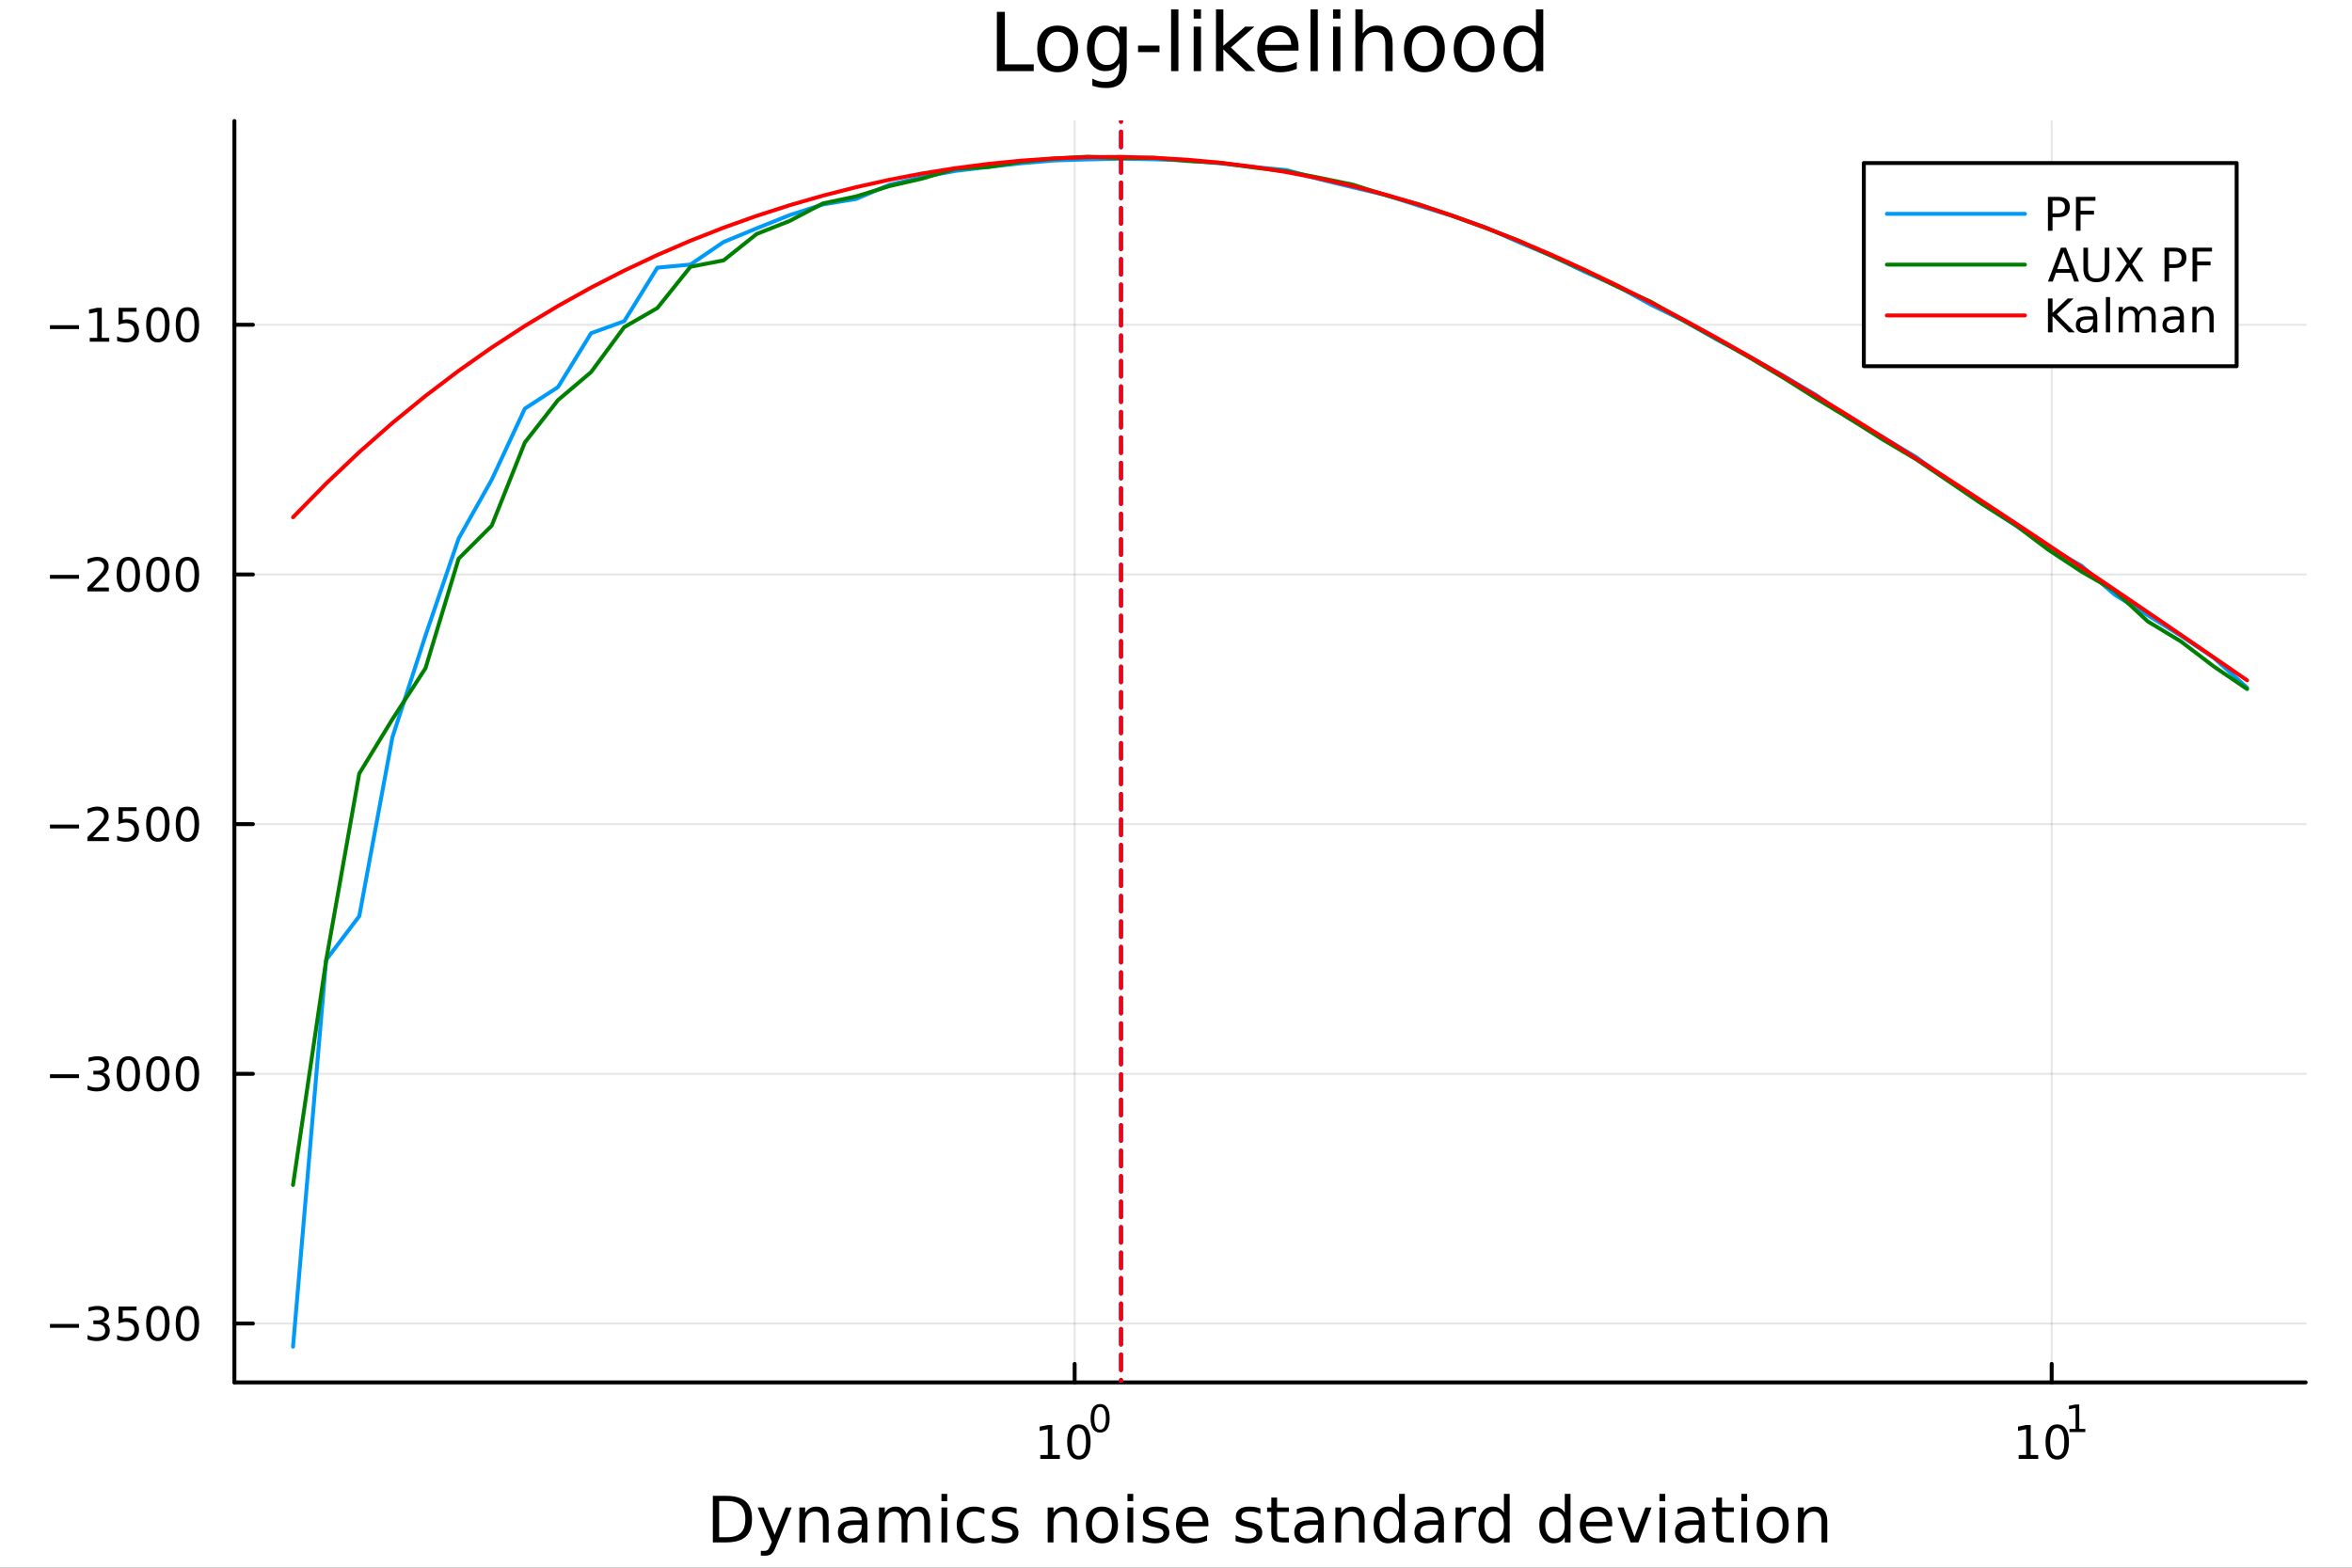 <?xml version="1.0" encoding="utf-8"?>
<svg xmlns="http://www.w3.org/2000/svg" xmlns:xlink="http://www.w3.org/1999/xlink" width="600" height="400" viewBox="0 0 2400 1600">
<rect x="0" y="0" width="2400" height="1600" fill="#333333" stroke="none"/>
<defs>
  <clipPath id="clip980">
    <rect x="0" y="0" width="2400" height="1600"/>
  </clipPath>
</defs>
<path clip-path="url(#clip980)" d="M0 1600 L2400 1600 L2400 0 L0 0  Z" fill="#ffffff" fill-rule="evenodd" fill-opacity="1"/>
<defs>
  <clipPath id="clip981">
    <rect x="480" y="0" width="1681" height="1600"/>
  </clipPath>
</defs>
<path clip-path="url(#clip980)" d="M239.19 1410.9 L2352.76 1410.9 L2352.76 123.472 L239.19 123.472  Z" fill="#ffffff" fill-rule="evenodd" fill-opacity="1"/>
<defs>
  <clipPath id="clip982">
    <rect x="239" y="123" width="2115" height="1288"/>
  </clipPath>
</defs>
<polyline clip-path="url(#clip982)" style="stroke:#000000; stroke-linecap:round; stroke-linejoin:round; stroke-width:2; stroke-opacity:0.1; fill:none" points="1096.58,1410.9 1096.58,123.472 "/>
<polyline clip-path="url(#clip982)" style="stroke:#000000; stroke-linecap:round; stroke-linejoin:round; stroke-width:2; stroke-opacity:0.1; fill:none" points="2093.55,1410.9 2093.55,123.472 "/>
<polyline clip-path="url(#clip982)" style="stroke:#000000; stroke-linecap:round; stroke-linejoin:round; stroke-width:2; stroke-opacity:0.1; fill:none" points="239.19,1350.78 2352.76,1350.78 "/>
<polyline clip-path="url(#clip982)" style="stroke:#000000; stroke-linecap:round; stroke-linejoin:round; stroke-width:2; stroke-opacity:0.1; fill:none" points="239.19,1095.96 2352.76,1095.96 "/>
<polyline clip-path="url(#clip982)" style="stroke:#000000; stroke-linecap:round; stroke-linejoin:round; stroke-width:2; stroke-opacity:0.1; fill:none" points="239.19,841.127 2352.76,841.127 "/>
<polyline clip-path="url(#clip982)" style="stroke:#000000; stroke-linecap:round; stroke-linejoin:round; stroke-width:2; stroke-opacity:0.1; fill:none" points="239.19,586.298 2352.76,586.298 "/>
<polyline clip-path="url(#clip982)" style="stroke:#000000; stroke-linecap:round; stroke-linejoin:round; stroke-width:2; stroke-opacity:0.1; fill:none" points="239.19,331.469 2352.76,331.469 "/>
<polyline clip-path="url(#clip980)" style="stroke:#000000; stroke-linecap:round; stroke-linejoin:round; stroke-width:4; stroke-opacity:1; fill:none" points="239.19,1410.9 2352.76,1410.9 "/>
<polyline clip-path="url(#clip980)" style="stroke:#000000; stroke-linecap:round; stroke-linejoin:round; stroke-width:4; stroke-opacity:1; fill:none" points="1096.58,1410.9 1096.58,1392 "/>
<polyline clip-path="url(#clip980)" style="stroke:#000000; stroke-linecap:round; stroke-linejoin:round; stroke-width:4; stroke-opacity:1; fill:none" points="2093.55,1410.9 2093.55,1392 "/>
<path clip-path="url(#clip980)" d="M1061.56 1485.02 L1069.2 1485.02 L1069.2 1458.66 L1060.89 1460.32 L1060.89 1456.06 L1069.16 1454.4 L1073.83 1454.4 L1073.83 1485.02 L1081.47 1485.02 L1081.47 1488.96 L1061.56 1488.96 L1061.56 1485.02 Z" fill="#000000" fill-rule="nonzero" fill-opacity="1" /><path clip-path="url(#clip980)" d="M1100.91 1457.48 Q1097.3 1457.48 1095.47 1461.04 Q1093.67 1464.58 1093.67 1471.71 Q1093.67 1478.82 1095.47 1482.38 Q1097.3 1485.92 1100.91 1485.92 Q1104.55 1485.92 1106.35 1482.38 Q1108.18 1478.82 1108.18 1471.71 Q1108.18 1464.58 1106.35 1461.04 Q1104.55 1457.48 1100.91 1457.48 M1100.91 1453.77 Q1106.72 1453.77 1109.78 1458.38 Q1112.86 1462.96 1112.86 1471.71 Q1112.86 1480.44 1109.78 1485.04 Q1106.72 1489.63 1100.91 1489.63 Q1095.1 1489.63 1092.03 1485.04 Q1088.97 1480.44 1088.97 1471.71 Q1088.97 1462.96 1092.03 1458.38 Q1095.1 1453.77 1100.91 1453.77 Z" fill="#000000" fill-rule="nonzero" fill-opacity="1" /><path clip-path="url(#clip980)" d="M1122.56 1435.97 Q1119.63 1435.97 1118.14 1438.86 Q1116.68 1441.74 1116.68 1447.53 Q1116.68 1453.31 1118.14 1456.2 Q1119.63 1459.08 1122.56 1459.08 Q1125.52 1459.08 1126.98 1456.2 Q1128.47 1453.31 1128.47 1447.53 Q1128.47 1441.74 1126.98 1438.86 Q1125.52 1435.97 1122.56 1435.97 M1122.56 1432.96 Q1127.28 1432.96 1129.77 1436.7 Q1132.27 1440.43 1132.27 1447.53 Q1132.27 1454.62 1129.77 1458.37 Q1127.28 1462.09 1122.56 1462.09 Q1117.84 1462.09 1115.34 1458.37 Q1112.86 1454.62 1112.86 1447.53 Q1112.86 1440.43 1115.34 1436.7 Q1117.84 1432.96 1122.56 1432.96 Z" fill="#000000" fill-rule="nonzero" fill-opacity="1" /><path clip-path="url(#clip980)" d="M2059.87 1485.02 L2067.51 1485.02 L2067.51 1458.66 L2059.2 1460.32 L2059.2 1456.06 L2067.47 1454.4 L2072.14 1454.4 L2072.14 1485.02 L2079.78 1485.02 L2079.78 1488.96 L2059.87 1488.96 L2059.87 1485.02 Z" fill="#000000" fill-rule="nonzero" fill-opacity="1" /><path clip-path="url(#clip980)" d="M2099.22 1457.48 Q2095.61 1457.48 2093.78 1461.04 Q2091.98 1464.58 2091.98 1471.71 Q2091.98 1478.82 2093.78 1482.38 Q2095.61 1485.92 2099.22 1485.92 Q2102.86 1485.92 2104.66 1482.38 Q2106.49 1478.82 2106.49 1471.71 Q2106.49 1464.58 2104.66 1461.04 Q2102.86 1457.48 2099.22 1457.48 M2099.22 1453.77 Q2105.03 1453.77 2108.09 1458.38 Q2111.17 1462.96 2111.17 1471.71 Q2111.17 1480.44 2108.09 1485.04 Q2105.03 1489.63 2099.22 1489.63 Q2093.41 1489.63 2090.34 1485.04 Q2087.28 1480.44 2087.28 1471.71 Q2087.28 1462.96 2090.34 1458.38 Q2093.41 1453.77 2099.22 1453.77 Z" fill="#000000" fill-rule="nonzero" fill-opacity="1" /><path clip-path="url(#clip980)" d="M2111.71 1458.35 L2117.92 1458.35 L2117.92 1436.93 L2111.17 1438.28 L2111.17 1434.82 L2117.88 1433.47 L2121.68 1433.47 L2121.68 1458.35 L2127.89 1458.35 L2127.89 1461.55 L2111.71 1461.55 L2111.71 1458.35 Z" fill="#000000" fill-rule="nonzero" fill-opacity="1" /><path clip-path="url(#clip980)" d="M733.834 1531.95 L733.834 1568.9 L741.6 1568.9 Q751.435 1568.9 755.986 1564.45 Q760.569 1559.99 760.569 1550.38 Q760.569 1540.83 755.986 1536.4 Q751.435 1531.95 741.6 1531.95 L733.834 1531.95 M727.404 1526.67 L740.613 1526.67 Q754.427 1526.67 760.888 1532.43 Q767.349 1538.16 767.349 1550.38 Q767.349 1562.66 760.856 1568.42 Q754.363 1574.19 740.613 1574.19 L727.404 1574.19 L727.404 1526.67 Z" fill="#000000" fill-rule="nonzero" fill-opacity="1" /><path clip-path="url(#clip980)" d="M792.175 1577.5 Q789.693 1583.86 787.337 1585.8 Q784.982 1587.74 781.035 1587.74 L776.356 1587.74 L776.356 1582.84 L779.794 1582.84 Q782.213 1582.84 783.55 1581.7 Q784.886 1580.55 786.51 1576.29 L787.56 1573.61 L773.142 1538.54 L779.348 1538.54 L790.488 1566.42 L801.628 1538.54 L807.835 1538.54 L792.175 1577.5 Z" fill="#000000" fill-rule="nonzero" fill-opacity="1" /><path clip-path="url(#clip980)" d="M845.552 1552.67 L845.552 1574.19 L839.695 1574.19 L839.695 1552.86 Q839.695 1547.8 837.722 1545.29 Q835.748 1542.77 831.802 1542.77 Q827.059 1542.77 824.322 1545.79 Q821.585 1548.82 821.585 1554.04 L821.585 1574.19 L815.696 1574.19 L815.696 1538.54 L821.585 1538.54 L821.585 1544.08 Q823.685 1540.86 826.518 1539.27 Q829.383 1537.68 833.107 1537.68 Q839.25 1537.68 842.401 1541.5 Q845.552 1545.29 845.552 1552.67 Z" fill="#000000" fill-rule="nonzero" fill-opacity="1" /><path clip-path="url(#clip980)" d="M873.433 1556.27 Q866.336 1556.27 863.598 1557.89 Q860.861 1559.51 860.861 1563.43 Q860.861 1566.55 862.898 1568.39 Q864.967 1570.21 868.5 1570.21 Q873.37 1570.21 876.298 1566.77 Q879.258 1563.3 879.258 1557.57 L879.258 1556.27 L873.433 1556.27 M885.115 1553.85 L885.115 1574.19 L879.258 1574.19 L879.258 1568.77 Q877.253 1572.02 874.261 1573.58 Q871.269 1575.11 866.94 1575.11 Q861.466 1575.11 858.219 1572.05 Q855.005 1568.97 855.005 1563.81 Q855.005 1557.79 859.015 1554.74 Q863.057 1551.68 871.046 1551.68 L879.258 1551.68 L879.258 1551.11 Q879.258 1547.07 876.584 1544.87 Q873.943 1542.64 869.137 1542.64 Q866.081 1542.64 863.185 1543.38 Q860.288 1544.11 857.615 1545.57 L857.615 1540.16 Q860.829 1538.92 863.853 1538.31 Q866.877 1537.68 869.741 1537.68 Q877.476 1537.68 881.295 1541.69 Q885.115 1545.7 885.115 1553.85 Z" fill="#000000" fill-rule="nonzero" fill-opacity="1" /><path clip-path="url(#clip980)" d="M924.932 1545.38 Q927.128 1541.43 930.184 1539.56 Q933.239 1537.68 937.377 1537.68 Q942.947 1537.68 945.971 1541.59 Q948.994 1545.48 948.994 1552.67 L948.994 1574.19 L943.106 1574.19 L943.106 1552.86 Q943.106 1547.74 941.292 1545.25 Q939.478 1542.77 935.754 1542.77 Q931.202 1542.77 928.56 1545.79 Q925.919 1548.82 925.919 1554.04 L925.919 1574.19 L920.03 1574.19 L920.03 1552.86 Q920.03 1547.7 918.216 1545.25 Q916.402 1542.77 912.614 1542.77 Q908.127 1542.77 905.485 1545.83 Q902.843 1548.85 902.843 1554.04 L902.843 1574.19 L896.955 1574.19 L896.955 1538.54 L902.843 1538.54 L902.843 1544.08 Q904.848 1540.8 907.649 1539.24 Q910.45 1537.68 914.301 1537.68 Q918.184 1537.68 920.89 1539.65 Q923.627 1541.62 924.932 1545.38 Z" fill="#000000" fill-rule="nonzero" fill-opacity="1" /><path clip-path="url(#clip980)" d="M960.675 1538.54 L966.532 1538.54 L966.532 1574.19 L960.675 1574.19 L960.675 1538.54 M960.675 1524.66 L966.532 1524.66 L966.532 1532.08 L960.675 1532.08 L960.675 1524.66 Z" fill="#000000" fill-rule="nonzero" fill-opacity="1" /><path clip-path="url(#clip980)" d="M1004.44 1539.91 L1004.44 1545.38 Q1001.96 1544.01 999.443 1543.34 Q996.96 1542.64 994.414 1542.64 Q988.716 1542.64 985.565 1546.27 Q982.414 1549.87 982.414 1556.39 Q982.414 1562.92 985.565 1566.55 Q988.716 1570.14 994.414 1570.14 Q996.96 1570.14 999.443 1569.47 Q1001.96 1568.77 1004.44 1567.41 L1004.44 1572.82 Q1001.99 1573.96 999.347 1574.54 Q996.737 1575.11 993.777 1575.11 Q985.725 1575.11 980.982 1570.05 Q976.24 1564.99 976.24 1556.39 Q976.24 1547.67 981.014 1542.68 Q985.82 1537.68 994.159 1537.68 Q996.865 1537.68 999.443 1538.25 Q1002.02 1538.79 1004.44 1539.91 Z" fill="#000000" fill-rule="nonzero" fill-opacity="1" /><path clip-path="url(#clip980)" d="M1037.35 1539.59 L1037.35 1545.13 Q1034.87 1543.85 1032.19 1543.22 Q1029.52 1542.58 1026.66 1542.58 Q1022.3 1542.58 1020.1 1543.92 Q1017.93 1545.25 1017.93 1547.93 Q1017.93 1549.96 1019.49 1551.14 Q1021.05 1552.29 1025.76 1553.34 L1027.77 1553.78 Q1034.01 1555.12 1036.62 1557.57 Q1039.26 1559.99 1039.26 1564.35 Q1039.26 1569.32 1035.31 1572.21 Q1031.4 1575.11 1024.52 1575.11 Q1021.66 1575.11 1018.54 1574.54 Q1015.45 1573.99 1012.01 1572.88 L1012.01 1566.83 Q1015.26 1568.52 1018.41 1569.38 Q1021.56 1570.21 1024.65 1570.21 Q1028.79 1570.21 1031.02 1568.81 Q1033.24 1567.37 1033.24 1564.8 Q1033.24 1562.41 1031.62 1561.14 Q1030.03 1559.86 1024.59 1558.68 L1022.55 1558.21 Q1017.11 1557.06 1014.69 1554.71 Q1012.27 1552.32 1012.27 1548.18 Q1012.27 1543.15 1015.83 1540.42 Q1019.4 1537.68 1025.96 1537.68 Q1029.2 1537.68 1032.07 1538.16 Q1034.93 1538.63 1037.35 1539.59 Z" fill="#000000" fill-rule="nonzero" fill-opacity="1" /><path clip-path="url(#clip980)" d="M1098.94 1552.67 L1098.94 1574.19 L1093.08 1574.19 L1093.08 1552.86 Q1093.08 1547.8 1091.11 1545.29 Q1089.14 1542.77 1085.19 1542.77 Q1080.45 1542.77 1077.71 1545.79 Q1074.97 1548.82 1074.97 1554.04 L1074.97 1574.19 L1069.08 1574.19 L1069.08 1538.54 L1074.97 1538.54 L1074.97 1544.08 Q1077.07 1540.86 1079.91 1539.27 Q1082.77 1537.68 1086.49 1537.68 Q1092.64 1537.68 1095.79 1541.5 Q1098.94 1545.29 1098.94 1552.67 Z" fill="#000000" fill-rule="nonzero" fill-opacity="1" /><path clip-path="url(#clip980)" d="M1124.43 1542.64 Q1119.72 1542.64 1116.99 1546.34 Q1114.25 1550 1114.25 1556.39 Q1114.25 1562.79 1116.95 1566.48 Q1119.69 1570.14 1124.43 1570.14 Q1129.11 1570.14 1131.85 1566.45 Q1134.59 1562.76 1134.59 1556.39 Q1134.59 1550.06 1131.85 1546.37 Q1129.11 1542.64 1124.43 1542.64 M1124.43 1537.68 Q1132.07 1537.68 1136.43 1542.64 Q1140.79 1547.61 1140.79 1556.39 Q1140.79 1565.15 1136.43 1570.14 Q1132.07 1575.11 1124.43 1575.11 Q1116.76 1575.11 1112.4 1570.14 Q1108.07 1565.15 1108.07 1556.39 Q1108.07 1547.61 1112.4 1542.64 Q1116.76 1537.68 1124.43 1537.68 Z" fill="#000000" fill-rule="nonzero" fill-opacity="1" /><path clip-path="url(#clip980)" d="M1150.5 1538.54 L1156.36 1538.54 L1156.36 1574.19 L1150.5 1574.19 L1150.5 1538.54 M1150.5 1524.66 L1156.36 1524.66 L1156.36 1532.08 L1150.5 1532.08 L1150.5 1524.66 Z" fill="#000000" fill-rule="nonzero" fill-opacity="1" /><path clip-path="url(#clip980)" d="M1191.34 1539.59 L1191.34 1545.13 Q1188.85 1543.85 1186.18 1543.22 Q1183.51 1542.58 1180.64 1542.58 Q1176.28 1542.58 1174.09 1543.92 Q1171.92 1545.25 1171.92 1547.93 Q1171.92 1549.96 1173.48 1551.14 Q1175.04 1552.29 1179.75 1553.34 L1181.76 1553.78 Q1187.99 1555.12 1190.6 1557.57 Q1193.25 1559.99 1193.25 1564.35 Q1193.25 1569.32 1189.3 1572.21 Q1185.38 1575.11 1178.51 1575.11 Q1175.65 1575.11 1172.53 1574.54 Q1169.44 1573.99 1166 1572.88 L1166 1566.83 Q1169.25 1568.52 1172.4 1569.38 Q1175.55 1570.21 1178.64 1570.21 Q1182.77 1570.21 1185 1568.81 Q1187.23 1567.37 1187.23 1564.8 Q1187.23 1562.41 1185.61 1561.14 Q1184.02 1559.86 1178.57 1558.68 L1176.54 1558.21 Q1171.09 1557.06 1168.67 1554.71 Q1166.26 1552.32 1166.26 1548.18 Q1166.26 1543.15 1169.82 1540.42 Q1173.39 1537.68 1179.94 1537.68 Q1183.19 1537.68 1186.05 1538.16 Q1188.92 1538.63 1191.34 1539.59 Z" fill="#000000" fill-rule="nonzero" fill-opacity="1" /><path clip-path="url(#clip980)" d="M1233.06 1554.9 L1233.06 1557.76 L1206.14 1557.76 Q1206.52 1563.81 1209.77 1566.99 Q1213.04 1570.14 1218.87 1570.14 Q1222.24 1570.14 1225.39 1569.32 Q1228.58 1568.49 1231.7 1566.83 L1231.7 1572.37 Q1228.54 1573.71 1225.23 1574.41 Q1221.92 1575.11 1218.52 1575.11 Q1209.99 1575.11 1204.99 1570.14 Q1200.03 1565.18 1200.03 1556.71 Q1200.03 1547.96 1204.74 1542.83 Q1209.48 1537.68 1217.5 1537.68 Q1224.69 1537.68 1228.86 1542.33 Q1233.06 1546.94 1233.06 1554.9 M1227.21 1553.18 Q1227.14 1548.37 1224.5 1545.51 Q1221.89 1542.64 1217.56 1542.64 Q1212.66 1542.64 1209.7 1545.41 Q1206.77 1548.18 1206.33 1553.21 L1227.21 1553.18 Z" fill="#000000" fill-rule="nonzero" fill-opacity="1" /><path clip-path="url(#clip980)" d="M1286.12 1539.59 L1286.12 1545.13 Q1283.64 1543.85 1280.97 1543.22 Q1278.29 1542.58 1275.43 1542.58 Q1271.07 1542.58 1268.87 1543.92 Q1266.71 1545.25 1266.71 1547.93 Q1266.71 1549.96 1268.27 1551.14 Q1269.83 1552.29 1274.54 1553.34 L1276.54 1553.78 Q1282.78 1555.12 1285.39 1557.57 Q1288.03 1559.99 1288.03 1564.35 Q1288.03 1569.32 1284.09 1572.21 Q1280.17 1575.11 1273.3 1575.11 Q1270.43 1575.11 1267.31 1574.54 Q1264.22 1573.99 1260.79 1572.88 L1260.79 1566.83 Q1264.03 1568.52 1267.18 1569.38 Q1270.34 1570.21 1273.42 1570.21 Q1277.56 1570.21 1279.79 1568.81 Q1282.02 1567.37 1282.02 1564.8 Q1282.02 1562.41 1280.39 1561.14 Q1278.8 1559.86 1273.36 1558.68 L1271.32 1558.21 Q1265.88 1557.06 1263.46 1554.71 Q1261.04 1552.32 1261.04 1548.18 Q1261.04 1543.15 1264.61 1540.42 Q1268.17 1537.68 1274.73 1537.68 Q1277.97 1537.68 1280.84 1538.16 Q1283.7 1538.63 1286.12 1539.59 Z" fill="#000000" fill-rule="nonzero" fill-opacity="1" /><path clip-path="url(#clip980)" d="M1303.15 1528.42 L1303.15 1538.54 L1315.21 1538.54 L1315.21 1543.09 L1303.15 1543.09 L1303.15 1562.44 Q1303.15 1566.8 1304.33 1568.04 Q1305.54 1569.28 1309.2 1569.28 L1315.21 1569.28 L1315.21 1574.19 L1309.2 1574.19 Q1302.42 1574.19 1299.84 1571.67 Q1297.26 1569.12 1297.26 1562.44 L1297.26 1543.09 L1292.97 1543.09 L1292.97 1538.54 L1297.26 1538.54 L1297.26 1528.42 L1303.15 1528.42 Z" fill="#000000" fill-rule="nonzero" fill-opacity="1" /><path clip-path="url(#clip980)" d="M1339.12 1556.27 Q1332.02 1556.27 1329.28 1557.89 Q1326.54 1559.51 1326.54 1563.43 Q1326.54 1566.55 1328.58 1568.39 Q1330.65 1570.21 1334.18 1570.21 Q1339.05 1570.21 1341.98 1566.77 Q1344.94 1563.3 1344.94 1557.57 L1344.94 1556.27 L1339.12 1556.27 M1350.8 1553.85 L1350.8 1574.19 L1344.94 1574.19 L1344.94 1568.77 Q1342.94 1572.02 1339.94 1573.58 Q1336.95 1575.11 1332.62 1575.11 Q1327.15 1575.11 1323.9 1572.05 Q1320.69 1568.97 1320.69 1563.81 Q1320.69 1557.79 1324.7 1554.74 Q1328.74 1551.68 1336.73 1551.68 L1344.94 1551.68 L1344.94 1551.11 Q1344.94 1547.07 1342.27 1544.87 Q1339.63 1542.64 1334.82 1542.64 Q1331.76 1542.64 1328.87 1543.38 Q1325.97 1544.11 1323.3 1545.57 L1323.3 1540.16 Q1326.51 1538.92 1329.54 1538.31 Q1332.56 1537.68 1335.42 1537.68 Q1343.16 1537.68 1346.98 1541.69 Q1350.8 1545.7 1350.8 1553.85 Z" fill="#000000" fill-rule="nonzero" fill-opacity="1" /><path clip-path="url(#clip980)" d="M1392.49 1552.67 L1392.49 1574.19 L1386.64 1574.19 L1386.64 1552.86 Q1386.64 1547.8 1384.66 1545.29 Q1382.69 1542.77 1378.74 1542.77 Q1374 1542.77 1371.26 1545.79 Q1368.53 1548.82 1368.53 1554.04 L1368.53 1574.19 L1362.64 1574.19 L1362.64 1538.54 L1368.53 1538.54 L1368.53 1544.08 Q1370.63 1540.86 1373.46 1539.27 Q1376.32 1537.68 1380.05 1537.68 Q1386.19 1537.68 1389.34 1541.5 Q1392.49 1545.29 1392.49 1552.67 Z" fill="#000000" fill-rule="nonzero" fill-opacity="1" /><path clip-path="url(#clip980)" d="M1427.63 1543.95 L1427.63 1524.66 L1433.49 1524.66 L1433.49 1574.19 L1427.63 1574.19 L1427.63 1568.84 Q1425.79 1572.02 1422.95 1573.58 Q1420.15 1575.11 1416.21 1575.11 Q1409.74 1575.11 1405.67 1569.95 Q1401.63 1564.8 1401.63 1556.39 Q1401.63 1547.99 1405.67 1542.83 Q1409.74 1537.68 1416.21 1537.68 Q1420.15 1537.68 1422.95 1539.24 Q1425.79 1540.77 1427.63 1543.95 M1407.68 1556.39 Q1407.68 1562.85 1410.32 1566.55 Q1412.99 1570.21 1417.64 1570.21 Q1422.28 1570.21 1424.96 1566.55 Q1427.63 1562.85 1427.63 1556.39 Q1427.63 1549.93 1424.96 1546.27 Q1422.28 1542.58 1417.64 1542.58 Q1412.99 1542.58 1410.32 1546.27 Q1407.68 1549.93 1407.68 1556.39 Z" fill="#000000" fill-rule="nonzero" fill-opacity="1" /><path clip-path="url(#clip980)" d="M1461.75 1556.27 Q1454.65 1556.27 1451.92 1557.89 Q1449.18 1559.51 1449.18 1563.43 Q1449.18 1566.55 1451.22 1568.39 Q1453.29 1570.21 1456.82 1570.21 Q1461.69 1570.21 1464.62 1566.77 Q1467.58 1563.3 1467.58 1557.57 L1467.58 1556.27 L1461.75 1556.27 M1473.43 1553.85 L1473.43 1574.19 L1467.58 1574.19 L1467.58 1568.77 Q1465.57 1572.02 1462.58 1573.58 Q1459.59 1575.11 1455.26 1575.11 Q1449.78 1575.11 1446.54 1572.05 Q1443.32 1568.97 1443.32 1563.81 Q1443.32 1557.79 1447.33 1554.74 Q1451.38 1551.68 1459.36 1551.68 L1467.58 1551.68 L1467.58 1551.11 Q1467.58 1547.07 1464.9 1544.87 Q1462.26 1542.64 1457.46 1542.64 Q1454.4 1542.64 1451.5 1543.38 Q1448.61 1544.11 1445.93 1545.57 L1445.93 1540.16 Q1449.15 1538.92 1452.17 1538.31 Q1455.2 1537.68 1458.06 1537.68 Q1465.79 1537.68 1469.61 1541.69 Q1473.43 1545.7 1473.43 1553.85 Z" fill="#000000" fill-rule="nonzero" fill-opacity="1" /><path clip-path="url(#clip980)" d="M1506.15 1544.01 Q1505.17 1543.44 1503.99 1543.18 Q1502.84 1542.9 1501.44 1542.9 Q1496.48 1542.9 1493.8 1546.14 Q1491.16 1549.36 1491.16 1555.41 L1491.16 1574.19 L1485.27 1574.19 L1485.27 1538.54 L1491.16 1538.54 L1491.16 1544.08 Q1493.01 1540.83 1495.97 1539.27 Q1498.93 1537.68 1503.16 1537.68 Q1503.77 1537.68 1504.5 1537.77 Q1505.23 1537.84 1506.12 1538 L1506.15 1544.01 Z" fill="#000000" fill-rule="nonzero" fill-opacity="1" /><path clip-path="url(#clip980)" d="M1534.61 1543.95 L1534.61 1524.66 L1540.46 1524.66 L1540.46 1574.19 L1534.61 1574.19 L1534.61 1568.84 Q1532.76 1572.02 1529.93 1573.58 Q1527.13 1575.11 1523.18 1575.11 Q1516.72 1575.11 1512.65 1569.95 Q1508.6 1564.8 1508.6 1556.39 Q1508.6 1547.99 1512.65 1542.83 Q1516.72 1537.68 1523.18 1537.68 Q1527.13 1537.68 1529.93 1539.24 Q1532.76 1540.77 1534.61 1543.95 M1514.65 1556.39 Q1514.65 1562.85 1517.29 1566.55 Q1519.97 1570.21 1524.61 1570.21 Q1529.26 1570.21 1531.93 1566.55 Q1534.61 1562.85 1534.61 1556.39 Q1534.61 1549.93 1531.93 1546.27 Q1529.26 1542.58 1524.61 1542.58 Q1519.97 1542.58 1517.29 1546.27 Q1514.65 1549.93 1514.65 1556.39 Z" fill="#000000" fill-rule="nonzero" fill-opacity="1" /><path clip-path="url(#clip980)" d="M1596.71 1543.95 L1596.71 1524.66 L1602.56 1524.66 L1602.56 1574.19 L1596.71 1574.19 L1596.71 1568.84 Q1594.86 1572.02 1592.03 1573.58 Q1589.23 1575.11 1585.28 1575.11 Q1578.82 1575.11 1574.74 1569.95 Q1570.7 1564.8 1570.7 1556.39 Q1570.7 1547.99 1574.74 1542.83 Q1578.82 1537.68 1585.28 1537.68 Q1589.23 1537.68 1592.03 1539.24 Q1594.86 1540.77 1596.71 1543.95 M1576.75 1556.39 Q1576.75 1562.85 1579.39 1566.55 Q1582.06 1570.21 1586.71 1570.21 Q1591.36 1570.21 1594.03 1566.55 Q1596.71 1562.85 1596.71 1556.39 Q1596.71 1549.93 1594.03 1546.27 Q1591.36 1542.58 1586.71 1542.58 Q1582.06 1542.58 1579.39 1546.27 Q1576.75 1549.93 1576.75 1556.39 Z" fill="#000000" fill-rule="nonzero" fill-opacity="1" /><path clip-path="url(#clip980)" d="M1645.12 1554.9 L1645.12 1557.76 L1618.19 1557.76 Q1618.57 1563.81 1621.82 1566.99 Q1625.1 1570.14 1630.92 1570.14 Q1634.29 1570.14 1637.45 1569.32 Q1640.63 1568.49 1643.75 1566.83 L1643.75 1572.37 Q1640.6 1573.71 1637.29 1574.41 Q1633.98 1575.11 1630.57 1575.11 Q1622.04 1575.11 1617.04 1570.14 Q1612.08 1565.18 1612.08 1556.71 Q1612.08 1547.96 1616.79 1542.83 Q1621.53 1537.68 1629.55 1537.68 Q1636.75 1537.68 1640.91 1542.33 Q1645.12 1546.94 1645.12 1554.9 M1639.26 1553.18 Q1639.2 1548.37 1636.55 1545.51 Q1633.94 1542.64 1629.62 1542.64 Q1624.71 1542.64 1621.75 1545.41 Q1618.83 1548.18 1618.38 1553.21 L1639.26 1553.18 Z" fill="#000000" fill-rule="nonzero" fill-opacity="1" /><path clip-path="url(#clip980)" d="M1650.53 1538.54 L1656.73 1538.54 L1667.87 1568.46 L1679.01 1538.54 L1685.22 1538.54 L1671.85 1574.19 L1663.9 1574.19 L1650.53 1538.54 Z" fill="#000000" fill-rule="nonzero" fill-opacity="1" /><path clip-path="url(#clip980)" d="M1693.3 1538.54 L1699.16 1538.54 L1699.16 1574.19 L1693.3 1574.19 L1693.3 1538.54 M1693.3 1524.66 L1699.16 1524.66 L1699.16 1532.08 L1693.3 1532.08 L1693.3 1524.66 Z" fill="#000000" fill-rule="nonzero" fill-opacity="1" /><path clip-path="url(#clip980)" d="M1727.62 1556.27 Q1720.52 1556.27 1717.78 1557.89 Q1715.04 1559.51 1715.04 1563.43 Q1715.04 1566.55 1717.08 1568.39 Q1719.15 1570.21 1722.68 1570.21 Q1727.55 1570.21 1730.48 1566.77 Q1733.44 1563.3 1733.44 1557.57 L1733.44 1556.27 L1727.62 1556.27 M1739.3 1553.85 L1739.3 1574.19 L1733.44 1574.19 L1733.44 1568.77 Q1731.44 1572.02 1728.44 1573.58 Q1725.45 1575.11 1721.12 1575.11 Q1715.65 1575.11 1712.4 1572.05 Q1709.19 1568.97 1709.19 1563.81 Q1709.19 1557.79 1713.2 1554.74 Q1717.24 1551.68 1725.23 1551.68 L1733.44 1551.68 L1733.44 1551.11 Q1733.44 1547.07 1730.77 1544.87 Q1728.13 1542.64 1723.32 1542.64 Q1720.26 1542.64 1717.37 1543.38 Q1714.47 1544.11 1711.8 1545.57 L1711.8 1540.16 Q1715.01 1538.92 1718.04 1538.31 Q1721.06 1537.68 1723.92 1537.68 Q1731.66 1537.68 1735.48 1541.69 Q1739.3 1545.7 1739.3 1553.85 Z" fill="#000000" fill-rule="nonzero" fill-opacity="1" /><path clip-path="url(#clip980)" d="M1757.15 1528.42 L1757.15 1538.54 L1769.22 1538.54 L1769.22 1543.09 L1757.15 1543.09 L1757.15 1562.44 Q1757.15 1566.8 1758.33 1568.04 Q1759.54 1569.28 1763.2 1569.28 L1769.22 1569.28 L1769.22 1574.19 L1763.2 1574.19 Q1756.42 1574.19 1753.84 1571.67 Q1751.26 1569.12 1751.26 1562.44 L1751.26 1543.09 L1746.97 1543.09 L1746.97 1538.54 L1751.26 1538.54 L1751.26 1528.42 L1757.15 1528.42 Z" fill="#000000" fill-rule="nonzero" fill-opacity="1" /><path clip-path="url(#clip980)" d="M1776.92 1538.54 L1782.77 1538.54 L1782.77 1574.19 L1776.92 1574.19 L1776.92 1538.54 M1776.92 1524.66 L1782.77 1524.66 L1782.77 1532.08 L1776.92 1532.08 L1776.92 1524.66 Z" fill="#000000" fill-rule="nonzero" fill-opacity="1" /><path clip-path="url(#clip980)" d="M1808.84 1542.64 Q1804.13 1542.64 1801.39 1546.34 Q1798.66 1550 1798.66 1556.39 Q1798.66 1562.79 1801.36 1566.48 Q1804.1 1570.14 1808.84 1570.14 Q1813.52 1570.14 1816.26 1566.45 Q1819 1562.76 1819 1556.39 Q1819 1550.06 1816.26 1546.37 Q1813.52 1542.64 1808.84 1542.64 M1808.84 1537.68 Q1816.48 1537.68 1820.84 1542.64 Q1825.2 1547.61 1825.2 1556.39 Q1825.2 1565.15 1820.84 1570.14 Q1816.48 1575.11 1808.84 1575.11 Q1801.17 1575.11 1796.81 1570.14 Q1792.48 1565.15 1792.48 1556.39 Q1792.48 1547.61 1796.81 1542.64 Q1801.17 1537.68 1808.84 1537.68 Z" fill="#000000" fill-rule="nonzero" fill-opacity="1" /><path clip-path="url(#clip980)" d="M1864.54 1552.67 L1864.54 1574.19 L1858.69 1574.19 L1858.69 1552.86 Q1858.69 1547.8 1856.71 1545.29 Q1854.74 1542.77 1850.79 1542.77 Q1846.05 1542.77 1843.31 1545.79 Q1840.58 1548.82 1840.58 1554.04 L1840.58 1574.19 L1834.69 1574.19 L1834.69 1538.54 L1840.58 1538.54 L1840.58 1544.08 Q1842.68 1540.86 1845.51 1539.27 Q1848.37 1537.68 1852.1 1537.68 Q1858.24 1537.68 1861.39 1541.5 Q1864.54 1545.29 1864.54 1552.67 Z" fill="#000000" fill-rule="nonzero" fill-opacity="1" /><polyline clip-path="url(#clip980)" style="stroke:#000000; stroke-linecap:round; stroke-linejoin:round; stroke-width:4; stroke-opacity:1; fill:none" points="239.19,1410.9 239.19,123.472 "/>
<polyline clip-path="url(#clip980)" style="stroke:#000000; stroke-linecap:round; stroke-linejoin:round; stroke-width:4; stroke-opacity:1; fill:none" points="239.19,1350.78 258.088,1350.78 "/>
<polyline clip-path="url(#clip980)" style="stroke:#000000; stroke-linecap:round; stroke-linejoin:round; stroke-width:4; stroke-opacity:1; fill:none" points="239.19,1095.96 258.088,1095.96 "/>
<polyline clip-path="url(#clip980)" style="stroke:#000000; stroke-linecap:round; stroke-linejoin:round; stroke-width:4; stroke-opacity:1; fill:none" points="239.19,841.127 258.088,841.127 "/>
<polyline clip-path="url(#clip980)" style="stroke:#000000; stroke-linecap:round; stroke-linejoin:round; stroke-width:4; stroke-opacity:1; fill:none" points="239.19,586.298 258.088,586.298 "/>
<polyline clip-path="url(#clip980)" style="stroke:#000000; stroke-linecap:round; stroke-linejoin:round; stroke-width:4; stroke-opacity:1; fill:none" points="239.19,331.469 258.088,331.469 "/>
<path clip-path="url(#clip980)" d="M50.992 1351.24 L80.668 1351.24 L80.668 1355.17 L50.992 1355.17 L50.992 1351.24 Z" fill="#000000" fill-rule="nonzero" fill-opacity="1" /><path clip-path="url(#clip980)" d="M104.927 1349.43 Q108.283 1350.15 110.158 1352.42 Q112.057 1354.69 112.057 1358.02 Q112.057 1363.13 108.538 1365.94 Q105.02 1368.74 98.538 1368.74 Q96.362 1368.74 94.047 1368.3 Q91.756 1367.88 89.302 1367.02 L89.302 1362.51 Q91.246 1363.64 93.561 1364.22 Q95.876 1364.8 98.399 1364.8 Q102.797 1364.8 105.089 1363.07 Q107.404 1361.33 107.404 1358.02 Q107.404 1354.96 105.251 1353.25 Q103.121 1351.51 99.302 1351.51 L95.274 1351.51 L95.274 1347.67 L99.487 1347.67 Q102.936 1347.67 104.765 1346.31 Q106.594 1344.92 106.594 1342.32 Q106.594 1339.66 104.696 1338.25 Q102.821 1336.82 99.302 1336.82 Q97.381 1336.82 95.182 1337.23 Q92.983 1337.65 90.344 1338.53 L90.344 1334.36 Q93.006 1333.62 95.321 1333.25 Q97.659 1332.88 99.719 1332.88 Q105.043 1332.88 108.145 1335.31 Q111.246 1337.72 111.246 1341.84 Q111.246 1344.71 109.603 1346.7 Q107.959 1348.67 104.927 1349.43 Z" fill="#000000" fill-rule="nonzero" fill-opacity="1" /><path clip-path="url(#clip980)" d="M120.969 1333.5 L139.325 1333.5 L139.325 1337.44 L125.251 1337.44 L125.251 1345.91 Q126.27 1345.57 127.288 1345.4 Q128.307 1345.22 129.325 1345.22 Q135.112 1345.22 138.492 1348.39 Q141.871 1351.56 141.871 1356.98 Q141.871 1362.56 138.399 1365.66 Q134.927 1368.74 128.607 1368.74 Q126.432 1368.74 124.163 1368.37 Q121.918 1368 119.51 1367.25 L119.51 1362.56 Q121.594 1363.69 123.816 1364.25 Q126.038 1364.8 128.515 1364.8 Q132.519 1364.8 134.857 1362.69 Q137.195 1360.59 137.195 1356.98 Q137.195 1353.37 134.857 1351.26 Q132.519 1349.15 128.515 1349.15 Q126.64 1349.15 124.765 1349.57 Q122.913 1349.99 120.969 1350.87 L120.969 1333.5 Z" fill="#000000" fill-rule="nonzero" fill-opacity="1" /><path clip-path="url(#clip980)" d="M161.084 1336.58 Q157.473 1336.58 155.644 1340.15 Q153.839 1343.69 153.839 1350.82 Q153.839 1357.93 155.644 1361.49 Q157.473 1365.03 161.084 1365.03 Q164.718 1365.03 166.524 1361.49 Q168.353 1357.93 168.353 1350.82 Q168.353 1343.69 166.524 1340.15 Q164.718 1336.58 161.084 1336.58 M161.084 1332.88 Q166.894 1332.88 169.95 1337.49 Q173.029 1342.07 173.029 1350.82 Q173.029 1359.55 169.95 1364.15 Q166.894 1368.74 161.084 1368.74 Q155.274 1368.74 152.195 1364.15 Q149.14 1359.55 149.14 1350.82 Q149.14 1342.07 152.195 1337.49 Q155.274 1332.88 161.084 1332.88 Z" fill="#000000" fill-rule="nonzero" fill-opacity="1" /><path clip-path="url(#clip980)" d="M191.246 1336.58 Q187.635 1336.58 185.806 1340.15 Q184.001 1343.69 184.001 1350.82 Q184.001 1357.93 185.806 1361.49 Q187.635 1365.03 191.246 1365.03 Q194.88 1365.03 196.686 1361.49 Q198.514 1357.93 198.514 1350.82 Q198.514 1343.69 196.686 1340.15 Q194.88 1336.58 191.246 1336.58 M191.246 1332.88 Q197.056 1332.88 200.112 1337.49 Q203.19 1342.07 203.19 1350.82 Q203.19 1359.55 200.112 1364.15 Q197.056 1368.74 191.246 1368.74 Q185.436 1368.74 182.357 1364.15 Q179.302 1359.55 179.302 1350.82 Q179.302 1342.07 182.357 1337.49 Q185.436 1332.88 191.246 1332.88 Z" fill="#000000" fill-rule="nonzero" fill-opacity="1" /><path clip-path="url(#clip980)" d="M50.992 1096.41 L80.668 1096.41 L80.668 1100.34 L50.992 1100.34 L50.992 1096.41 Z" fill="#000000" fill-rule="nonzero" fill-opacity="1" /><path clip-path="url(#clip980)" d="M104.927 1094.6 Q108.283 1095.32 110.158 1097.59 Q112.057 1099.86 112.057 1103.19 Q112.057 1108.31 108.538 1111.11 Q105.02 1113.91 98.538 1113.91 Q96.362 1113.91 94.047 1113.47 Q91.756 1113.05 89.302 1112.19 L89.302 1107.68 Q91.246 1108.81 93.561 1109.39 Q95.876 1109.97 98.399 1109.97 Q102.797 1109.97 105.089 1108.24 Q107.404 1106.5 107.404 1103.19 Q107.404 1100.13 105.251 1098.42 Q103.121 1096.69 99.302 1096.69 L95.274 1096.69 L95.274 1092.84 L99.487 1092.84 Q102.936 1092.84 104.765 1091.48 Q106.594 1090.09 106.594 1087.5 Q106.594 1084.83 104.696 1083.42 Q102.821 1081.99 99.302 1081.99 Q97.381 1081.99 95.182 1082.4 Q92.983 1082.82 90.344 1083.7 L90.344 1079.53 Q93.006 1078.79 95.321 1078.42 Q97.659 1078.05 99.719 1078.05 Q105.043 1078.05 108.145 1080.48 Q111.246 1082.89 111.246 1087.01 Q111.246 1089.88 109.603 1091.87 Q107.959 1093.84 104.927 1094.6 Z" fill="#000000" fill-rule="nonzero" fill-opacity="1" /><path clip-path="url(#clip980)" d="M130.922 1081.75 Q127.311 1081.75 125.482 1085.32 Q123.677 1088.86 123.677 1095.99 Q123.677 1103.1 125.482 1106.66 Q127.311 1110.2 130.922 1110.2 Q134.556 1110.2 136.362 1106.66 Q138.191 1103.1 138.191 1095.99 Q138.191 1088.86 136.362 1085.32 Q134.556 1081.75 130.922 1081.75 M130.922 1078.05 Q136.732 1078.05 139.788 1082.66 Q142.867 1087.24 142.867 1095.99 Q142.867 1104.72 139.788 1109.32 Q136.732 1113.91 130.922 1113.91 Q125.112 1113.91 122.033 1109.32 Q118.978 1104.72 118.978 1095.99 Q118.978 1087.24 122.033 1082.66 Q125.112 1078.05 130.922 1078.05 Z" fill="#000000" fill-rule="nonzero" fill-opacity="1" /><path clip-path="url(#clip980)" d="M161.084 1081.75 Q157.473 1081.75 155.644 1085.32 Q153.839 1088.86 153.839 1095.99 Q153.839 1103.1 155.644 1106.66 Q157.473 1110.2 161.084 1110.2 Q164.718 1110.2 166.524 1106.66 Q168.353 1103.1 168.353 1095.99 Q168.353 1088.86 166.524 1085.32 Q164.718 1081.75 161.084 1081.75 M161.084 1078.05 Q166.894 1078.05 169.95 1082.66 Q173.029 1087.24 173.029 1095.99 Q173.029 1104.72 169.95 1109.32 Q166.894 1113.91 161.084 1113.91 Q155.274 1113.91 152.195 1109.32 Q149.14 1104.72 149.14 1095.99 Q149.14 1087.24 152.195 1082.66 Q155.274 1078.05 161.084 1078.05 Z" fill="#000000" fill-rule="nonzero" fill-opacity="1" /><path clip-path="url(#clip980)" d="M191.246 1081.75 Q187.635 1081.75 185.806 1085.32 Q184.001 1088.86 184.001 1095.99 Q184.001 1103.1 185.806 1106.66 Q187.635 1110.2 191.246 1110.2 Q194.88 1110.2 196.686 1106.66 Q198.514 1103.1 198.514 1095.99 Q198.514 1088.86 196.686 1085.32 Q194.88 1081.75 191.246 1081.75 M191.246 1078.05 Q197.056 1078.05 200.112 1082.66 Q203.19 1087.24 203.19 1095.99 Q203.19 1104.72 200.112 1109.32 Q197.056 1113.91 191.246 1113.91 Q185.436 1113.91 182.357 1109.32 Q179.302 1104.72 179.302 1095.99 Q179.302 1087.24 182.357 1082.66 Q185.436 1078.05 191.246 1078.05 Z" fill="#000000" fill-rule="nonzero" fill-opacity="1" /><path clip-path="url(#clip980)" d="M50.992 841.578 L80.668 841.578 L80.668 845.513 L50.992 845.513 L50.992 841.578 Z" fill="#000000" fill-rule="nonzero" fill-opacity="1" /><path clip-path="url(#clip980)" d="M94.788 854.472 L111.108 854.472 L111.108 858.407 L89.163 858.407 L89.163 854.472 Q91.825 851.717 96.409 847.087 Q101.015 842.435 102.196 841.092 Q104.441 838.569 105.321 836.833 Q106.223 835.074 106.223 833.384 Q106.223 830.629 104.279 828.893 Q102.358 827.157 99.256 827.157 Q97.057 827.157 94.603 827.921 Q92.172 828.685 89.395 830.236 L89.395 825.514 Q92.219 824.379 94.672 823.801 Q97.126 823.222 99.163 823.222 Q104.534 823.222 107.728 825.907 Q110.922 828.592 110.922 833.083 Q110.922 835.213 110.112 837.134 Q109.325 839.032 107.219 841.625 Q106.64 842.296 103.538 845.513 Q100.436 848.708 94.788 854.472 Z" fill="#000000" fill-rule="nonzero" fill-opacity="1" /><path clip-path="url(#clip980)" d="M120.969 823.847 L139.325 823.847 L139.325 827.782 L125.251 827.782 L125.251 836.254 Q126.27 835.907 127.288 835.745 Q128.307 835.56 129.325 835.56 Q135.112 835.56 138.492 838.731 Q141.871 841.902 141.871 847.319 Q141.871 852.898 138.399 855.999 Q134.927 859.078 128.607 859.078 Q126.432 859.078 124.163 858.708 Q121.918 858.337 119.51 857.597 L119.51 852.898 Q121.594 854.032 123.816 854.587 Q126.038 855.143 128.515 855.143 Q132.519 855.143 134.857 853.037 Q137.195 850.93 137.195 847.319 Q137.195 843.708 134.857 841.601 Q132.519 839.495 128.515 839.495 Q126.64 839.495 124.765 839.912 Q122.913 840.328 120.969 841.208 L120.969 823.847 Z" fill="#000000" fill-rule="nonzero" fill-opacity="1" /><path clip-path="url(#clip980)" d="M161.084 826.926 Q157.473 826.926 155.644 830.49 Q153.839 834.032 153.839 841.162 Q153.839 848.268 155.644 851.833 Q157.473 855.374 161.084 855.374 Q164.718 855.374 166.524 851.833 Q168.353 848.268 168.353 841.162 Q168.353 834.032 166.524 830.49 Q164.718 826.926 161.084 826.926 M161.084 823.222 Q166.894 823.222 169.95 827.828 Q173.029 832.412 173.029 841.162 Q173.029 849.888 169.95 854.495 Q166.894 859.078 161.084 859.078 Q155.274 859.078 152.195 854.495 Q149.14 849.888 149.14 841.162 Q149.14 832.412 152.195 827.828 Q155.274 823.222 161.084 823.222 Z" fill="#000000" fill-rule="nonzero" fill-opacity="1" /><path clip-path="url(#clip980)" d="M191.246 826.926 Q187.635 826.926 185.806 830.49 Q184.001 834.032 184.001 841.162 Q184.001 848.268 185.806 851.833 Q187.635 855.374 191.246 855.374 Q194.88 855.374 196.686 851.833 Q198.514 848.268 198.514 841.162 Q198.514 834.032 196.686 830.49 Q194.88 826.926 191.246 826.926 M191.246 823.222 Q197.056 823.222 200.112 827.828 Q203.19 832.412 203.19 841.162 Q203.19 849.888 200.112 854.495 Q197.056 859.078 191.246 859.078 Q185.436 859.078 182.357 854.495 Q179.302 849.888 179.302 841.162 Q179.302 832.412 182.357 827.828 Q185.436 823.222 191.246 823.222 Z" fill="#000000" fill-rule="nonzero" fill-opacity="1" /><path clip-path="url(#clip980)" d="M50.992 586.749 L80.668 586.749 L80.668 590.684 L50.992 590.684 L50.992 586.749 Z" fill="#000000" fill-rule="nonzero" fill-opacity="1" /><path clip-path="url(#clip980)" d="M94.788 599.643 L111.108 599.643 L111.108 603.578 L89.163 603.578 L89.163 599.643 Q91.825 596.888 96.409 592.258 Q101.015 587.606 102.196 586.263 Q104.441 583.74 105.321 582.004 Q106.223 580.245 106.223 578.555 Q106.223 575.8 104.279 574.064 Q102.358 572.328 99.256 572.328 Q97.057 572.328 94.603 573.092 Q92.172 573.856 89.395 575.407 L89.395 570.684 Q92.219 569.55 94.672 568.972 Q97.126 568.393 99.163 568.393 Q104.534 568.393 107.728 571.078 Q110.922 573.763 110.922 578.254 Q110.922 580.383 110.112 582.305 Q109.325 584.203 107.219 586.795 Q106.64 587.467 103.538 590.684 Q100.436 593.879 94.788 599.643 Z" fill="#000000" fill-rule="nonzero" fill-opacity="1" /><path clip-path="url(#clip980)" d="M130.922 572.096 Q127.311 572.096 125.482 575.661 Q123.677 579.203 123.677 586.333 Q123.677 593.439 125.482 597.004 Q127.311 600.545 130.922 600.545 Q134.556 600.545 136.362 597.004 Q138.191 593.439 138.191 586.333 Q138.191 579.203 136.362 575.661 Q134.556 572.096 130.922 572.096 M130.922 568.393 Q136.732 568.393 139.788 572.999 Q142.867 577.583 142.867 586.333 Q142.867 595.059 139.788 599.666 Q136.732 604.249 130.922 604.249 Q125.112 604.249 122.033 599.666 Q118.978 595.059 118.978 586.333 Q118.978 577.583 122.033 572.999 Q125.112 568.393 130.922 568.393 Z" fill="#000000" fill-rule="nonzero" fill-opacity="1" /><path clip-path="url(#clip980)" d="M161.084 572.096 Q157.473 572.096 155.644 575.661 Q153.839 579.203 153.839 586.333 Q153.839 593.439 155.644 597.004 Q157.473 600.545 161.084 600.545 Q164.718 600.545 166.524 597.004 Q168.353 593.439 168.353 586.333 Q168.353 579.203 166.524 575.661 Q164.718 572.096 161.084 572.096 M161.084 568.393 Q166.894 568.393 169.95 572.999 Q173.029 577.583 173.029 586.333 Q173.029 595.059 169.95 599.666 Q166.894 604.249 161.084 604.249 Q155.274 604.249 152.195 599.666 Q149.14 595.059 149.14 586.333 Q149.14 577.583 152.195 572.999 Q155.274 568.393 161.084 568.393 Z" fill="#000000" fill-rule="nonzero" fill-opacity="1" /><path clip-path="url(#clip980)" d="M191.246 572.096 Q187.635 572.096 185.806 575.661 Q184.001 579.203 184.001 586.333 Q184.001 593.439 185.806 597.004 Q187.635 600.545 191.246 600.545 Q194.88 600.545 196.686 597.004 Q198.514 593.439 198.514 586.333 Q198.514 579.203 196.686 575.661 Q194.88 572.096 191.246 572.096 M191.246 568.393 Q197.056 568.393 200.112 572.999 Q203.19 577.583 203.19 586.333 Q203.19 595.059 200.112 599.666 Q197.056 604.249 191.246 604.249 Q185.436 604.249 182.357 599.666 Q179.302 595.059 179.302 586.333 Q179.302 577.583 182.357 572.999 Q185.436 568.393 191.246 568.393 Z" fill="#000000" fill-rule="nonzero" fill-opacity="1" /><path clip-path="url(#clip980)" d="M50.992 331.92 L80.668 331.92 L80.668 335.855 L50.992 335.855 L50.992 331.92 Z" fill="#000000" fill-rule="nonzero" fill-opacity="1" /><path clip-path="url(#clip980)" d="M91.571 344.814 L99.21 344.814 L99.21 318.448 L90.899 320.115 L90.899 315.855 L99.163 314.189 L103.839 314.189 L103.839 344.814 L111.478 344.814 L111.478 348.749 L91.571 348.749 L91.571 344.814 Z" fill="#000000" fill-rule="nonzero" fill-opacity="1" /><path clip-path="url(#clip980)" d="M120.969 314.189 L139.325 314.189 L139.325 318.124 L125.251 318.124 L125.251 326.596 Q126.27 326.249 127.288 326.087 Q128.307 325.902 129.325 325.902 Q135.112 325.902 138.492 329.073 Q141.871 332.244 141.871 337.661 Q141.871 343.24 138.399 346.341 Q134.927 349.42 128.607 349.42 Q126.432 349.42 124.163 349.05 Q121.918 348.679 119.51 347.939 L119.51 343.24 Q121.594 344.374 123.816 344.929 Q126.038 345.485 128.515 345.485 Q132.519 345.485 134.857 343.378 Q137.195 341.272 137.195 337.661 Q137.195 334.05 134.857 331.943 Q132.519 329.837 128.515 329.837 Q126.64 329.837 124.765 330.253 Q122.913 330.67 120.969 331.55 L120.969 314.189 Z" fill="#000000" fill-rule="nonzero" fill-opacity="1" /><path clip-path="url(#clip980)" d="M161.084 317.267 Q157.473 317.267 155.644 320.832 Q153.839 324.374 153.839 331.503 Q153.839 338.61 155.644 342.175 Q157.473 345.716 161.084 345.716 Q164.718 345.716 166.524 342.175 Q168.353 338.61 168.353 331.503 Q168.353 324.374 166.524 320.832 Q164.718 317.267 161.084 317.267 M161.084 313.564 Q166.894 313.564 169.95 318.17 Q173.029 322.754 173.029 331.503 Q173.029 340.23 169.95 344.837 Q166.894 349.42 161.084 349.42 Q155.274 349.42 152.195 344.837 Q149.14 340.23 149.14 331.503 Q149.14 322.754 152.195 318.17 Q155.274 313.564 161.084 313.564 Z" fill="#000000" fill-rule="nonzero" fill-opacity="1" /><path clip-path="url(#clip980)" d="M191.246 317.267 Q187.635 317.267 185.806 320.832 Q184.001 324.374 184.001 331.503 Q184.001 338.61 185.806 342.175 Q187.635 345.716 191.246 345.716 Q194.88 345.716 196.686 342.175 Q198.514 338.61 198.514 331.503 Q198.514 324.374 196.686 320.832 Q194.88 317.267 191.246 317.267 M191.246 313.564 Q197.056 313.564 200.112 318.17 Q203.19 322.754 203.19 331.503 Q203.19 340.23 200.112 344.837 Q197.056 349.42 191.246 349.42 Q185.436 349.42 182.357 344.837 Q179.302 340.23 179.302 331.503 Q179.302 322.754 182.357 318.17 Q185.436 313.564 191.246 313.564 Z" fill="#000000" fill-rule="nonzero" fill-opacity="1" /><path clip-path="url(#clip980)" d="M1017.21 12.096 L1025.39 12.096 L1025.39 65.689 L1054.84 65.689 L1054.84 72.576 L1017.21 72.576 L1017.21 12.096 Z" fill="#000000" fill-rule="nonzero" fill-opacity="1" /><path clip-path="url(#clip980)" d="M1079.23 32.431 Q1073.23 32.431 1069.75 37.131 Q1066.27 41.789 1066.27 49.931 Q1066.27 58.074 1069.71 62.773 Q1073.19 67.431 1079.23 67.431 Q1085.18 67.431 1088.67 62.732 Q1092.15 58.033 1092.15 49.931 Q1092.15 41.87 1088.67 37.171 Q1085.18 32.431 1079.23 32.431 M1079.23 26.112 Q1088.95 26.112 1094.5 32.431 Q1100.05 38.751 1100.05 49.931 Q1100.05 61.071 1094.5 67.431 Q1088.95 73.751 1079.23 73.751 Q1069.47 73.751 1063.92 67.431 Q1058.41 61.071 1058.41 49.931 Q1058.41 38.751 1063.92 32.431 Q1069.47 26.112 1079.23 26.112 Z" fill="#000000" fill-rule="nonzero" fill-opacity="1" /><path clip-path="url(#clip980)" d="M1142.26 49.364 Q1142.26 41.263 1138.9 36.806 Q1135.58 32.35 1129.54 32.35 Q1123.55 32.35 1120.18 36.806 Q1116.86 41.263 1116.86 49.364 Q1116.86 57.426 1120.18 61.882 Q1123.55 66.338 1129.54 66.338 Q1135.58 66.338 1138.9 61.882 Q1142.26 57.426 1142.26 49.364 M1149.72 66.945 Q1149.72 78.531 1144.57 84.162 Q1139.43 89.833 1128.81 89.833 Q1124.88 89.833 1121.4 89.225 Q1117.92 88.658 1114.63 87.443 L1114.63 80.192 Q1117.92 81.974 1121.12 82.825 Q1124.32 83.675 1127.64 83.675 Q1134.97 83.675 1138.62 79.827 Q1142.26 76.019 1142.26 68.282 L1142.26 64.596 Q1139.95 68.606 1136.35 70.591 Q1132.74 72.576 1127.72 72.576 Q1119.37 72.576 1114.27 66.216 Q1109.17 59.856 1109.17 49.364 Q1109.17 38.832 1114.27 32.472 Q1119.37 26.112 1127.72 26.112 Q1132.74 26.112 1136.35 28.097 Q1139.95 30.082 1142.26 34.092 L1142.26 27.206 L1149.72 27.206 L1149.72 66.945 Z" fill="#000000" fill-rule="nonzero" fill-opacity="1" /><path clip-path="url(#clip980)" d="M1161.3 46.529 L1183.14 46.529 L1183.14 53.172 L1161.3 53.172 L1161.3 46.529 Z" fill="#000000" fill-rule="nonzero" fill-opacity="1" /><path clip-path="url(#clip980)" d="M1195 9.544 L1202.46 9.544 L1202.46 72.576 L1195 72.576 L1195 9.544 Z" fill="#000000" fill-rule="nonzero" fill-opacity="1" /><path clip-path="url(#clip980)" d="M1218.05 27.206 L1225.51 27.206 L1225.51 72.576 L1218.05 72.576 L1218.05 27.206 M1218.05 9.544 L1225.51 9.544 L1225.51 18.983 L1218.05 18.983 L1218.05 9.544 Z" fill="#000000" fill-rule="nonzero" fill-opacity="1" /><path clip-path="url(#clip980)" d="M1240.82 9.544 L1248.31 9.544 L1248.31 46.772 L1270.55 27.206 L1280.07 27.206 L1256.01 48.433 L1281.09 72.576 L1271.36 72.576 L1248.31 50.418 L1248.31 72.576 L1240.82 72.576 L1240.82 9.544 Z" fill="#000000" fill-rule="nonzero" fill-opacity="1" /><path clip-path="url(#clip980)" d="M1325 48.028 L1325 51.673 L1290.73 51.673 Q1291.21 59.37 1295.35 63.421 Q1299.52 67.431 1306.93 67.431 Q1311.22 67.431 1315.24 66.378 Q1319.29 65.325 1323.26 63.218 L1323.26 70.267 Q1319.25 71.968 1315.03 72.86 Q1310.82 73.751 1306.49 73.751 Q1295.63 73.751 1289.27 67.431 Q1282.95 61.112 1282.95 50.337 Q1282.95 39.197 1288.94 32.675 Q1294.98 26.112 1305.19 26.112 Q1314.34 26.112 1319.65 32.026 Q1325 37.9 1325 48.028 M1317.54 45.84 Q1317.46 39.723 1314.1 36.077 Q1310.78 32.431 1305.27 32.431 Q1299.03 32.431 1295.26 35.956 Q1291.54 39.48 1290.97 45.88 L1317.54 45.84 Z" fill="#000000" fill-rule="nonzero" fill-opacity="1" /><path clip-path="url(#clip980)" d="M1337.23 9.544 L1344.69 9.544 L1344.69 72.576 L1337.23 72.576 L1337.23 9.544 Z" fill="#000000" fill-rule="nonzero" fill-opacity="1" /><path clip-path="url(#clip980)" d="M1360.28 27.206 L1367.73 27.206 L1367.73 72.576 L1360.28 72.576 L1360.28 27.206 M1360.28 9.544 L1367.73 9.544 L1367.73 18.983 L1360.28 18.983 L1360.28 9.544 Z" fill="#000000" fill-rule="nonzero" fill-opacity="1" /><path clip-path="url(#clip980)" d="M1421.04 45.192 L1421.04 72.576 L1413.59 72.576 L1413.59 45.435 Q1413.59 38.994 1411.08 35.794 Q1408.57 32.594 1403.54 32.594 Q1397.51 32.594 1394.03 36.442 Q1390.54 40.29 1390.54 46.934 L1390.54 72.576 L1383.05 72.576 L1383.05 9.544 L1390.54 9.544 L1390.54 34.254 Q1393.22 30.163 1396.82 28.138 Q1400.47 26.112 1405.21 26.112 Q1413.02 26.112 1417.03 30.973 Q1421.04 35.794 1421.04 45.192 Z" fill="#000000" fill-rule="nonzero" fill-opacity="1" /><path clip-path="url(#clip980)" d="M1453.49 32.431 Q1447.5 32.431 1444.01 37.131 Q1440.53 41.789 1440.53 49.931 Q1440.53 58.074 1443.97 62.773 Q1447.46 67.431 1453.49 67.431 Q1459.45 67.431 1462.93 62.732 Q1466.41 58.033 1466.41 49.931 Q1466.41 41.87 1462.93 37.171 Q1459.45 32.431 1453.49 32.431 M1453.49 26.112 Q1463.21 26.112 1468.76 32.431 Q1474.31 38.751 1474.31 49.931 Q1474.31 61.071 1468.76 67.431 Q1463.21 73.751 1453.49 73.751 Q1443.73 73.751 1438.18 67.431 Q1432.67 61.071 1432.67 49.931 Q1432.67 38.751 1438.18 32.431 Q1443.73 26.112 1453.49 26.112 Z" fill="#000000" fill-rule="nonzero" fill-opacity="1" /><path clip-path="url(#clip980)" d="M1504.25 32.431 Q1498.26 32.431 1494.77 37.131 Q1491.29 41.789 1491.29 49.931 Q1491.29 58.074 1494.73 62.773 Q1498.21 67.431 1504.25 67.431 Q1510.21 67.431 1513.69 62.732 Q1517.17 58.033 1517.17 49.931 Q1517.17 41.87 1513.69 37.171 Q1510.21 32.431 1504.25 32.431 M1504.25 26.112 Q1513.97 26.112 1519.52 32.431 Q1525.07 38.751 1525.07 49.931 Q1525.07 61.071 1519.52 67.431 Q1513.97 73.751 1504.25 73.751 Q1494.49 73.751 1488.94 67.431 Q1483.43 61.071 1483.43 49.931 Q1483.43 38.751 1488.94 32.431 Q1494.49 26.112 1504.25 26.112 Z" fill="#000000" fill-rule="nonzero" fill-opacity="1" /><path clip-path="url(#clip980)" d="M1567.28 34.092 L1567.28 9.544 L1574.74 9.544 L1574.74 72.576 L1567.28 72.576 L1567.28 65.77 Q1564.93 69.821 1561.33 71.806 Q1557.76 73.751 1552.74 73.751 Q1544.52 73.751 1539.33 67.188 Q1534.19 60.626 1534.19 49.931 Q1534.19 39.237 1539.33 32.675 Q1544.52 26.112 1552.74 26.112 Q1557.76 26.112 1561.33 28.097 Q1564.93 30.041 1567.28 34.092 M1541.88 49.931 Q1541.88 58.155 1545.25 62.854 Q1548.65 67.512 1554.56 67.512 Q1560.48 67.512 1563.88 62.854 Q1567.28 58.155 1567.28 49.931 Q1567.28 41.708 1563.88 37.05 Q1560.48 32.35 1554.56 32.35 Q1548.65 32.35 1545.25 37.05 Q1541.88 41.708 1541.88 49.931 Z" fill="#000000" fill-rule="nonzero" fill-opacity="1" /><polyline clip-path="url(#clip982)" style="stroke:#009af9; stroke-linecap:round; stroke-linejoin:round; stroke-width:4; stroke-opacity:1; fill:none" points="299.008,1374.46 332.804,979.674 366.599,935.009 400.395,752.515 434.19,648.613 467.985,549.605 501.781,489.528 535.576,416.993 569.372,395.089 603.167,340.072 636.962,327.844 670.758,273.194 704.553,269.985 738.349,246.984 772.144,233.01 805.94,219.49 839.735,208.655 873.53,203.044 907.326,188.7 941.121,180.602 974.917,174.418 1008.71,170.338 1042.51,166.563 1076.3,163.722 1110.1,162.695 1143.89,161.927 1177.69,162.584 1211.48,163.746 1245.28,166.755 1279.08,170.452 1312.87,173.606 1346.67,182.997 1380.46,191.176 1414.26,199.154 1448.05,209.991 1481.85,220.329 1515.64,231.958 1549.44,247.009 1583.23,261.076 1617.03,277.354 1650.83,292.405 1684.62,311.01 1718.42,327.53 1752.21,346.786 1786.01,364.624 1819.8,383.466 1853.6,403.46 1887.39,427.429 1921.19,446.236 1954.98,466.347 1988.78,490.922 2022.57,514.109 2056.37,535.957 2090.17,558.334 2123.96,577.431 2157.76,606.866 2191.55,627.883 2225.35,648.85 2259.14,671.526 2292.94,701.884 "/>
<polyline clip-path="url(#clip982)" style="stroke:#008000; stroke-linecap:round; stroke-linejoin:round; stroke-width:4; stroke-opacity:1; fill:none" points="299.008,1209.4 332.804,980.07 366.599,789.451 400.395,734.066 434.19,681.981 467.985,570.212 501.781,536.441 535.576,451.565 569.372,408.365 603.167,379.731 636.962,333.85 670.758,314.401 704.553,272.252 738.349,265.738 772.144,238.798 805.94,225.421 839.735,207.606 873.53,200.498 907.326,189.989 941.121,182.225 974.917,172.214 1008.71,170.439 1042.51,164.943 1076.3,161.788 1110.1,159.909 1143.89,161.345 1177.69,161.061 1211.48,164.282 1245.28,166.197 1279.08,170.925 1312.87,174.918 1346.67,181.524 1380.46,188.465 1414.26,199.292 1448.05,208.645 1481.85,220.242 1515.64,232.597 1549.44,245.574 1583.23,261.12 1617.03,275.987 1650.83,292.8 1684.62,308.018 1718.42,327.436 1752.21,345.961 1786.01,365.392 1819.8,385.545 1853.6,406.852 1887.39,427.273 1921.19,448.598 1954.98,468.619 1988.78,491.416 2022.57,514.415 2056.37,535.666 2090.17,561.127 2123.96,583.404 2157.76,602.83 2191.55,634.195 2225.35,654.617 2259.14,680.341 2292.94,703.228 "/>
<polyline clip-path="url(#clip982)" style="stroke:#0000ff; stroke-linecap:round; stroke-linejoin:round; stroke-width:4; stroke-opacity:1; fill:none" stroke-dasharray="16, 10" points="1143.89,2698.32 1143.89,-1163.95 "/>
<polyline clip-path="url(#clip982)" style="stroke:#ff0000; stroke-linecap:round; stroke-linejoin:round; stroke-width:4; stroke-opacity:1; fill:none" points="299.008,527.906 332.804,493.459 366.599,461.435 400.395,431.684 434.19,404.059 467.985,378.427 501.781,354.662 535.576,332.651 569.372,312.291 603.167,293.49 636.962,276.166 670.758,260.245 704.553,245.662 738.349,232.361 772.144,220.29 805.94,209.406 839.735,199.669 873.53,191.048 907.326,183.514 941.121,177.047 974.917,171.629 1008.71,167.252 1042.51,163.911 1076.3,161.608 1110.1,160.35 1143.89,160.15 1177.69,161.025 1211.48,162.993 1245.28,166.077 1279.08,170.295 1312.87,175.666 1346.67,182.203 1380.46,189.913 1414.26,198.794 1448.05,208.837 1481.85,220.019 1515.64,232.311 1549.44,245.672 1583.23,260.053 1617.03,275.397 1650.83,291.643 1684.62,308.725 1718.42,326.577 1752.21,345.129 1786.01,364.317 1819.8,384.076 1853.6,404.346 1887.39,425.069 1921.19,446.194 1954.98,467.673 1988.78,489.463 2022.57,511.523 2056.37,533.821 2090.17,556.324 2123.96,579.006 2157.76,601.842 2191.55,624.812 2225.35,647.898 2259.14,671.083 2292.94,694.353 "/>
<polyline clip-path="url(#clip982)" style="stroke:#ff0000; stroke-linecap:round; stroke-linejoin:round; stroke-width:4; stroke-opacity:1; fill:none" stroke-dasharray="16, 10" points="1143.89,2698.32 1143.89,-1163.95 "/>
<path clip-path="url(#clip980)" d="M1901.87 373.746 L2282.3 373.746 L2282.3 166.386 L1901.87 166.386  Z" fill="#ffffff" fill-rule="evenodd" fill-opacity="1"/>
<polyline clip-path="url(#clip980)" style="stroke:#000000; stroke-linecap:round; stroke-linejoin:round; stroke-width:4; stroke-opacity:1; fill:none" points="1901.87,373.746 2282.3,373.746 2282.3,166.386 1901.87,166.386 1901.87,373.746 "/>
<polyline clip-path="url(#clip980)" style="stroke:#009af9; stroke-linecap:round; stroke-linejoin:round; stroke-width:4; stroke-opacity:1; fill:none" points="1925.36,218.226 2066.26,218.226 "/>
<path clip-path="url(#clip980)" d="M2094.42 204.789 L2094.42 217.775 L2100.3 217.775 Q2103.57 217.775 2105.35 216.085 Q2107.13 214.395 2107.13 211.27 Q2107.13 208.168 2105.35 206.479 Q2103.57 204.789 2100.3 204.789 L2094.42 204.789 M2089.75 200.946 L2100.3 200.946 Q2106.11 200.946 2109.08 203.585 Q2112.06 206.201 2112.06 211.27 Q2112.06 216.386 2109.08 219.002 Q2106.11 221.617 2100.3 221.617 L2094.42 221.617 L2094.42 235.506 L2089.75 235.506 L2089.75 200.946 Z" fill="#000000" fill-rule="nonzero" fill-opacity="1" /><path clip-path="url(#clip980)" d="M2118.33 200.946 L2138.2 200.946 L2138.2 204.881 L2123.01 204.881 L2123.01 215.067 L2136.71 215.067 L2136.71 219.002 L2123.01 219.002 L2123.01 235.506 L2118.33 235.506 L2118.33 200.946 Z" fill="#000000" fill-rule="nonzero" fill-opacity="1" /><polyline clip-path="url(#clip980)" style="stroke:#008000; stroke-linecap:round; stroke-linejoin:round; stroke-width:4; stroke-opacity:1; fill:none" points="1925.36,270.066 2066.26,270.066 "/>
<path clip-path="url(#clip980)" d="M2105.58 257.393 L2099.24 274.592 L2111.95 274.592 L2105.58 257.393 M2102.94 252.786 L2108.24 252.786 L2121.41 287.346 L2116.55 287.346 L2113.4 278.481 L2097.83 278.481 L2094.68 287.346 L2089.75 287.346 L2102.94 252.786 Z" fill="#000000" fill-rule="nonzero" fill-opacity="1" /><path clip-path="url(#clip980)" d="M2125.93 252.786 L2130.63 252.786 L2130.63 273.782 Q2130.63 279.337 2132.64 281.791 Q2134.65 284.221 2139.17 284.221 Q2143.66 284.221 2145.67 281.791 Q2147.69 279.337 2147.69 273.782 L2147.69 252.786 L2152.39 252.786 L2152.39 274.36 Q2152.39 281.119 2149.03 284.569 Q2145.7 288.018 2139.17 288.018 Q2132.62 288.018 2129.26 284.569 Q2125.93 281.119 2125.93 274.36 L2125.93 252.786 Z" fill="#000000" fill-rule="nonzero" fill-opacity="1" /><path clip-path="url(#clip980)" d="M2159.49 252.786 L2164.51 252.786 L2173.1 265.633 L2181.74 252.786 L2186.76 252.786 L2175.65 269.383 L2187.5 287.346 L2182.48 287.346 L2172.76 272.647 L2162.96 287.346 L2157.92 287.346 L2170.26 268.897 L2159.49 252.786 Z" fill="#000000" fill-rule="nonzero" fill-opacity="1" /><path clip-path="url(#clip980)" d="M2213.38 256.629 L2213.38 269.615 L2219.26 269.615 Q2222.52 269.615 2224.31 267.925 Q2226.09 266.235 2226.09 263.11 Q2226.09 260.008 2224.31 258.319 Q2222.52 256.629 2219.26 256.629 L2213.38 256.629 M2208.7 252.786 L2219.26 252.786 Q2225.07 252.786 2228.03 255.425 Q2231.02 258.041 2231.02 263.11 Q2231.02 268.226 2228.03 270.842 Q2225.07 273.457 2219.26 273.457 L2213.38 273.457 L2213.38 287.346 L2208.7 287.346 L2208.7 252.786 Z" fill="#000000" fill-rule="nonzero" fill-opacity="1" /><path clip-path="url(#clip980)" d="M2237.29 252.786 L2257.15 252.786 L2257.15 256.721 L2241.97 256.721 L2241.97 266.907 L2255.67 266.907 L2255.67 270.842 L2241.97 270.842 L2241.97 287.346 L2237.29 287.346 L2237.29 252.786 Z" fill="#000000" fill-rule="nonzero" fill-opacity="1" /><polyline clip-path="url(#clip980)" style="stroke:#ff0000; stroke-linecap:round; stroke-linejoin:round; stroke-width:4; stroke-opacity:1; fill:none" points="1925.36,321.906 2066.26,321.906 "/>
<path clip-path="url(#clip980)" d="M2089.75 304.626 L2094.42 304.626 L2094.42 319.233 L2109.93 304.626 L2115.95 304.626 L2098.8 320.737 L2117.18 339.186 L2111.02 339.186 L2094.42 322.543 L2094.42 339.186 L2089.75 339.186 L2089.75 304.626 Z" fill="#000000" fill-rule="nonzero" fill-opacity="1" /><path clip-path="url(#clip980)" d="M2131.6 326.154 Q2126.44 326.154 2124.45 327.334 Q2122.45 328.515 2122.45 331.362 Q2122.45 333.631 2123.94 334.973 Q2125.44 336.293 2128.01 336.293 Q2131.55 336.293 2133.68 333.793 Q2135.83 331.27 2135.83 327.103 L2135.83 326.154 L2131.6 326.154 M2140.09 324.395 L2140.09 339.186 L2135.83 339.186 L2135.83 335.251 Q2134.38 337.612 2132.2 338.746 Q2130.02 339.858 2126.88 339.858 Q2122.89 339.858 2120.53 337.635 Q2118.2 335.39 2118.2 331.64 Q2118.2 327.265 2121.11 325.043 Q2124.05 322.821 2129.86 322.821 L2135.83 322.821 L2135.83 322.404 Q2135.83 319.464 2133.89 317.867 Q2131.97 316.247 2128.47 316.247 Q2126.25 316.247 2124.14 316.779 Q2122.04 317.311 2120.09 318.376 L2120.09 314.441 Q2122.43 313.538 2124.63 313.098 Q2126.83 312.635 2128.91 312.635 Q2134.54 312.635 2137.32 315.552 Q2140.09 318.469 2140.09 324.395 Z" fill="#000000" fill-rule="nonzero" fill-opacity="1" /><path clip-path="url(#clip980)" d="M2148.87 303.168 L2153.13 303.168 L2153.13 339.186 L2148.87 339.186 L2148.87 303.168 Z" fill="#000000" fill-rule="nonzero" fill-opacity="1" /><path clip-path="url(#clip980)" d="M2182.22 318.237 Q2183.82 315.367 2186.04 314.001 Q2188.26 312.635 2191.27 312.635 Q2195.32 312.635 2197.52 315.483 Q2199.72 318.307 2199.72 323.538 L2199.72 339.186 L2195.44 339.186 L2195.44 323.677 Q2195.44 319.95 2194.12 318.145 Q2192.8 316.339 2190.09 316.339 Q2186.78 316.339 2184.86 318.538 Q2182.94 320.737 2182.94 324.534 L2182.94 339.186 L2178.66 339.186 L2178.66 323.677 Q2178.66 319.927 2177.34 318.145 Q2176.02 316.339 2173.26 316.339 Q2170 316.339 2168.08 318.561 Q2166.16 320.76 2166.16 324.534 L2166.16 339.186 L2161.88 339.186 L2161.88 313.26 L2166.16 313.26 L2166.16 317.288 Q2167.62 314.904 2169.65 313.77 Q2171.69 312.635 2174.49 312.635 Q2177.32 312.635 2179.28 314.071 Q2181.27 315.506 2182.22 318.237 Z" fill="#000000" fill-rule="nonzero" fill-opacity="1" /><path clip-path="url(#clip980)" d="M2220 326.154 Q2214.84 326.154 2212.85 327.334 Q2210.86 328.515 2210.86 331.362 Q2210.86 333.631 2212.34 334.973 Q2213.84 336.293 2216.41 336.293 Q2219.95 336.293 2222.08 333.793 Q2224.24 331.27 2224.24 327.103 L2224.24 326.154 L2220 326.154 M2228.5 324.395 L2228.5 339.186 L2224.24 339.186 L2224.24 335.251 Q2222.78 337.612 2220.6 338.746 Q2218.43 339.858 2215.28 339.858 Q2211.3 339.858 2208.94 337.635 Q2206.6 335.39 2206.6 331.64 Q2206.6 327.265 2209.51 325.043 Q2212.45 322.821 2218.26 322.821 L2224.24 322.821 L2224.24 322.404 Q2224.24 319.464 2222.29 317.867 Q2220.37 316.247 2216.88 316.247 Q2214.65 316.247 2212.55 316.779 Q2210.44 317.311 2208.5 318.376 L2208.5 314.441 Q2210.83 313.538 2213.03 313.098 Q2215.23 312.635 2217.32 312.635 Q2222.94 312.635 2225.72 315.552 Q2228.5 318.469 2228.5 324.395 Z" fill="#000000" fill-rule="nonzero" fill-opacity="1" /><path clip-path="url(#clip980)" d="M2258.82 323.538 L2258.82 339.186 L2254.56 339.186 L2254.56 323.677 Q2254.56 319.997 2253.13 318.168 Q2251.69 316.339 2248.82 316.339 Q2245.37 316.339 2243.38 318.538 Q2241.39 320.737 2241.39 324.534 L2241.39 339.186 L2237.11 339.186 L2237.11 313.26 L2241.39 313.26 L2241.39 317.288 Q2242.92 314.95 2244.98 313.793 Q2247.06 312.635 2249.77 312.635 Q2254.24 312.635 2256.53 315.413 Q2258.82 318.168 2258.82 323.538 Z" fill="#000000" fill-rule="nonzero" fill-opacity="1" /></svg>
